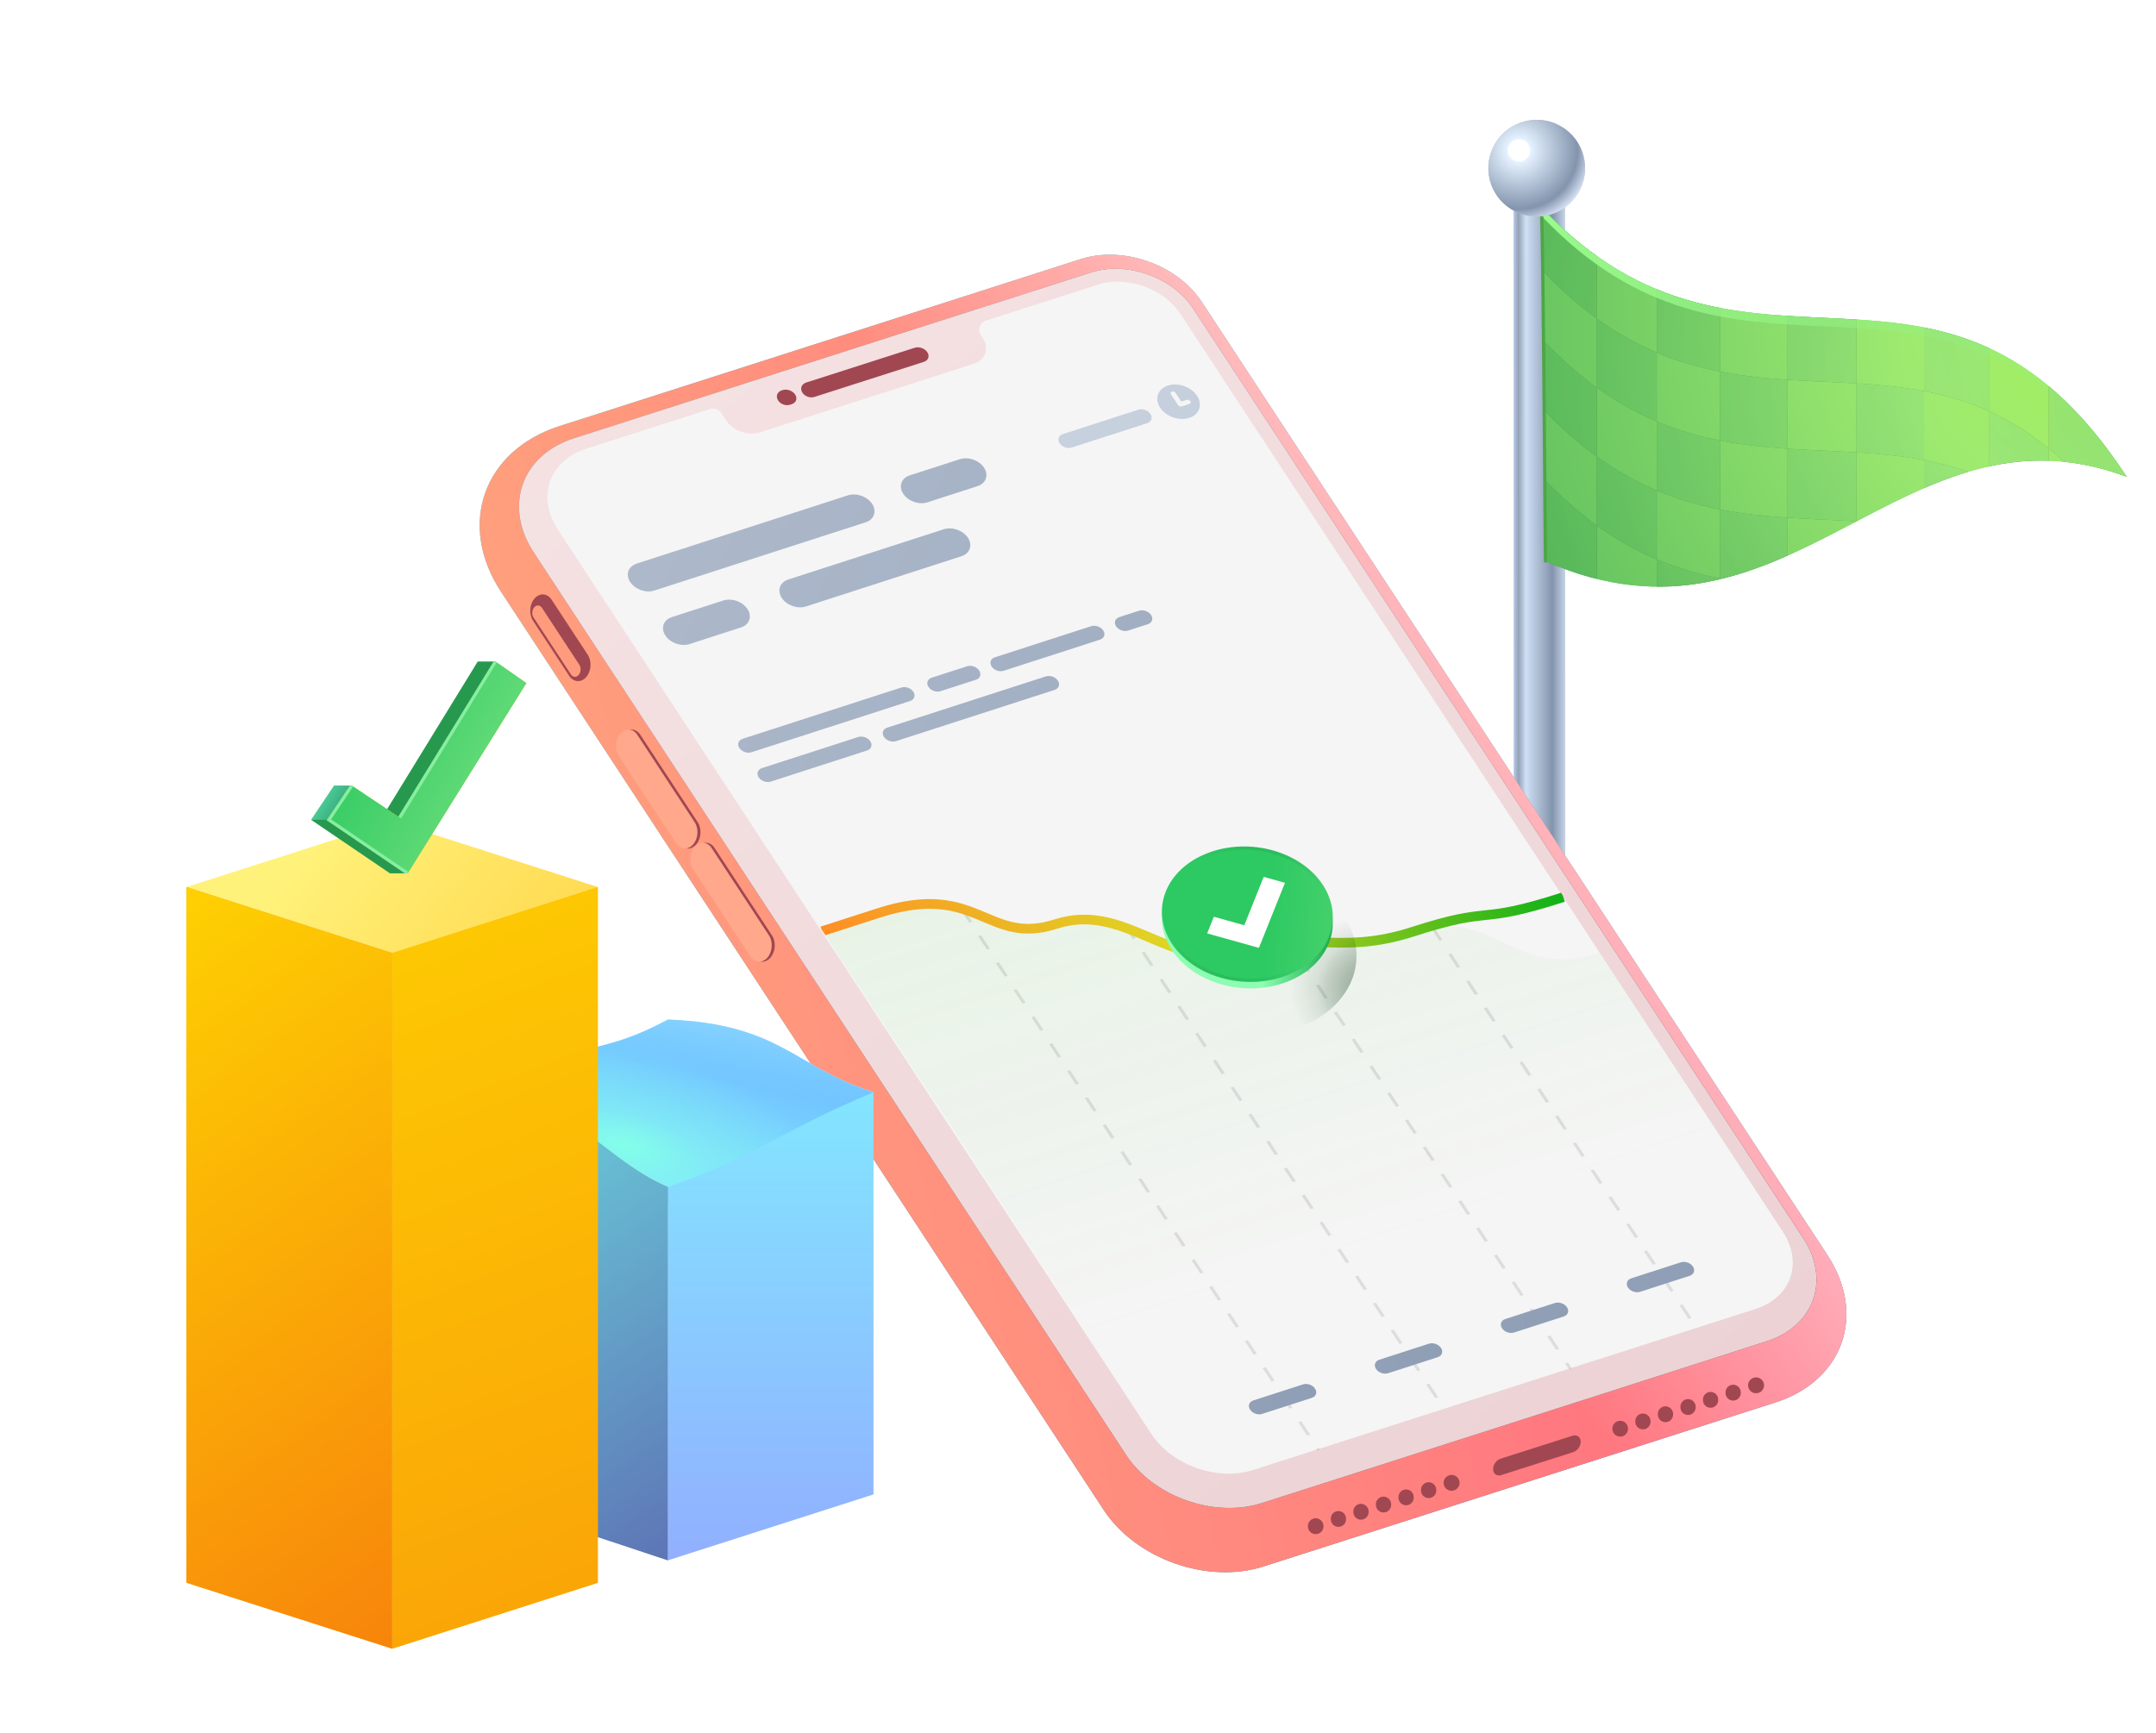 <svg width="240" height="193" viewBox="0 0 240 193" fill="none" xmlns="http://www.w3.org/2000/svg">
<g filter="url(#filter0_i)">
<path fill-rule="evenodd" clip-rule="evenodd" d="M171.378 115.985C169.791 115.985 168.504 114.699 168.503 113.112L168.48 21.14C168.48 19.553 169.766 18.265 171.354 18.265C172.941 18.264 174.228 19.55 174.229 21.137L174.252 113.109C174.252 114.696 172.966 115.984 171.378 115.985Z" fill="url(#paint0_linear)"/>
</g>
<path d="M236.746 53.094C216.365 21.909 194.558 47.327 171.6 23.117C171.817 31.203 171.916 49.156 172.035 62.474C199.278 74.557 211.781 43.698 236.746 53.094Z" fill="url(#paint1_linear)"/>
<path d="M236.746 53.094C216.365 21.909 194.558 47.327 171.6 23.117C171.817 31.203 171.916 49.156 172.035 62.474C199.278 74.557 211.781 43.698 236.746 53.094Z" fill="url(#paint2_linear)"/>
<path d="M236.746 53.094C216.365 21.909 194.558 47.327 171.6 23.117C171.817 31.203 171.916 49.156 172.035 62.474C199.278 74.557 211.781 43.698 236.746 53.094Z" fill="url(#paint3_radial)"/>
<g opacity="0.3">
<path d="M171.818 30.244L171.818 23.734L171.925 23.457C173.877 25.476 175.82 27.14 177.755 28.514L177.755 35.485C175.785 34.064 173.806 32.34 171.818 30.244Z" fill="black"/>
<path d="M171.818 30.244L171.818 23.734L171.925 23.457C173.877 25.476 175.82 27.14 177.755 28.514L177.755 35.485C175.785 34.064 173.806 32.34 171.818 30.244Z" fill="url(#paint4_radial)"/>
<path fill-rule="evenodd" clip-rule="evenodd" d="M184.43 39.253C182.216 38.32 179.991 37.098 177.755 35.485L177.755 43.163C175.787 41.744 173.811 40.023 171.826 37.931C171.851 40.426 171.875 43.039 171.897 45.684C173.858 47.742 175.811 49.439 177.755 50.841L177.755 58.519C175.831 57.132 173.9 55.456 171.96 53.428C171.985 56.561 172.01 59.623 172.035 62.474C174.016 63.353 175.919 64.004 177.755 64.461L177.755 58.519C179.991 60.133 182.216 61.355 184.43 62.288L184.43 65.322C186.879 65.341 189.213 65.033 191.464 64.495L191.464 64.405C191.533 64.419 191.602 64.432 191.671 64.445C194.197 63.825 196.619 62.92 198.983 61.87L198.983 57.642C200.386 57.736 201.783 57.801 203.175 57.867L203.176 57.867C204.339 57.922 205.499 57.976 206.656 58.047L206.656 58.054C206.66 58.052 206.665 58.05 206.669 58.047C206.665 58.047 206.66 58.047 206.656 58.047L206.656 50.368C209.18 50.522 211.686 50.752 214.175 51.225L214.175 54.355C215.789 53.655 217.425 53.032 219.096 52.533C217.463 51.958 215.823 51.538 214.175 51.225L214.175 43.546C216.596 44.007 219 44.697 221.387 45.773L221.387 51.938C223.535 51.464 225.75 51.22 228.062 51.299L228.062 49.945L228.086 49.964C228.636 50.417 229.186 50.899 229.735 51.412C231.969 51.638 234.298 52.172 236.746 53.094C233.88 48.708 230.985 45.441 228.062 42.999L228.062 49.945C225.853 48.13 223.628 46.782 221.387 45.773L221.387 38.745C219.001 37.646 216.596 36.936 214.175 36.462L214.175 43.546C211.686 43.073 209.18 42.844 206.656 42.69L206.656 35.577C205.427 35.499 204.194 35.441 202.957 35.383C201.637 35.321 200.312 35.259 198.983 35.173L198.983 42.286C196.493 42.12 193.986 41.866 191.464 41.37L191.464 34.286C189.133 33.84 186.788 33.191 184.43 32.218L184.43 39.253ZM184.43 46.931L184.43 39.253C186.788 40.247 189.133 40.912 191.464 41.37L191.464 49.049C189.133 48.59 186.788 47.925 184.43 46.931ZM184.43 54.61C182.216 53.677 179.991 52.454 177.755 50.841L177.755 43.163C179.991 44.776 182.216 45.999 184.43 46.931L184.43 54.61ZM191.464 56.727C193.986 57.223 196.493 57.476 198.983 57.642L198.983 49.964C200.386 50.057 201.783 50.123 203.175 50.189L203.176 50.189C204.339 50.243 205.499 50.298 206.656 50.368L206.656 42.69C205.499 42.62 204.339 42.565 203.176 42.51C201.783 42.445 200.386 42.379 198.983 42.286L198.983 49.964C196.493 49.798 193.986 49.544 191.464 49.049L191.464 56.727ZM191.464 56.727C189.133 56.269 186.788 55.604 184.43 54.61L184.43 62.288C186.788 63.282 189.133 63.947 191.464 64.405L191.464 56.727Z" fill="black"/>
<path fill-rule="evenodd" clip-rule="evenodd" d="M184.43 39.253C182.216 38.32 179.991 37.098 177.755 35.485L177.755 43.163C175.787 41.744 173.811 40.023 171.826 37.931C171.851 40.426 171.875 43.039 171.897 45.684C173.858 47.742 175.811 49.439 177.755 50.841L177.755 58.519C175.831 57.132 173.9 55.456 171.96 53.428C171.985 56.561 172.01 59.623 172.035 62.474C174.016 63.353 175.919 64.004 177.755 64.461L177.755 58.519C179.991 60.133 182.216 61.355 184.43 62.288L184.43 65.322C186.879 65.341 189.213 65.033 191.464 64.495L191.464 64.405C191.533 64.419 191.602 64.432 191.671 64.445C194.197 63.825 196.619 62.92 198.983 61.87L198.983 57.642C200.386 57.736 201.783 57.801 203.175 57.867L203.176 57.867C204.339 57.922 205.499 57.976 206.656 58.047L206.656 58.054C206.66 58.052 206.665 58.05 206.669 58.047C206.665 58.047 206.66 58.047 206.656 58.047L206.656 50.368C209.18 50.522 211.686 50.752 214.175 51.225L214.175 54.355C215.789 53.655 217.425 53.032 219.096 52.533C217.463 51.958 215.823 51.538 214.175 51.225L214.175 43.546C216.596 44.007 219 44.697 221.387 45.773L221.387 51.938C223.535 51.464 225.75 51.22 228.062 51.299L228.062 49.945L228.086 49.964C228.636 50.417 229.186 50.899 229.735 51.412C231.969 51.638 234.298 52.172 236.746 53.094C233.88 48.708 230.985 45.441 228.062 42.999L228.062 49.945C225.853 48.13 223.628 46.782 221.387 45.773L221.387 38.745C219.001 37.646 216.596 36.936 214.175 36.462L214.175 43.546C211.686 43.073 209.18 42.844 206.656 42.69L206.656 35.577C205.427 35.499 204.194 35.441 202.957 35.383C201.637 35.321 200.312 35.259 198.983 35.173L198.983 42.286C196.493 42.12 193.986 41.866 191.464 41.37L191.464 34.286C189.133 33.84 186.788 33.191 184.43 32.218L184.43 39.253ZM184.43 46.931L184.43 39.253C186.788 40.247 189.133 40.912 191.464 41.37L191.464 49.049C189.133 48.59 186.788 47.925 184.43 46.931ZM184.43 54.61C182.216 53.677 179.991 52.454 177.755 50.841L177.755 43.163C179.991 44.776 182.216 45.999 184.43 46.931L184.43 54.61ZM191.464 56.727C193.986 57.223 196.493 57.476 198.983 57.642L198.983 49.964C200.386 50.057 201.783 50.123 203.175 50.189L203.176 50.189C204.339 50.243 205.499 50.298 206.656 50.368L206.656 42.69C205.499 42.62 204.339 42.565 203.176 42.51C201.783 42.445 200.386 42.379 198.983 42.286L198.983 49.964C196.493 49.798 193.986 49.544 191.464 49.049L191.464 56.727ZM191.464 56.727C189.133 56.269 186.788 55.604 184.43 54.61L184.43 62.288C186.788 63.282 189.133 63.947 191.464 64.405L191.464 56.727Z" fill="url(#paint5_radial)"/>
</g>
<path fill-rule="evenodd" clip-rule="evenodd" d="M202.957 35.383C214.598 35.93 225.875 36.46 236.746 53.094C236.473 52.991 236.2 52.892 235.929 52.799C225.316 37.385 214.319 36.869 202.977 36.336C192.795 35.857 182.335 35.366 171.624 24.074C171.616 23.742 171.608 23.422 171.6 23.117C182.312 34.413 192.774 34.905 202.957 35.383ZM171.662 25.86C171.794 32.569 171.878 43.111 171.957 53.016C171.983 56.292 172.009 59.499 172.035 62.474C172.039 62.476 172.043 62.477 172.046 62.479C172.023 59.775 172 56.899 171.976 53.968C171.893 43.581 171.805 32.494 171.662 25.86Z" fill="url(#paint6_linear)"/>
<path d="M171.601 23.123C171.818 31.209 171.917 49.162 172.036 62.48" stroke="#4EA545" stroke-width="0.359" stroke-linecap="round"/>
<ellipse cx="171.063" cy="18.722" rx="5.386" ry="5.379" transform="rotate(-8.248 171.063 18.722)" fill="#C4C4C4"/>
<ellipse cx="171.063" cy="18.722" rx="5.386" ry="5.379" transform="rotate(-8.248 171.063 18.722)" fill="url(#paint7_radial)"/>
<path d="M55.774 65.89C50.876 58.425 53.797 50.164 62.3 47.438L120.295 28.848C125.019 27.333 131.055 29.468 133.776 33.615L203.425 139.756C207.78 146.392 205.182 153.735 197.624 156.158L140.656 174.419C134.42 176.418 126.453 173.601 122.861 168.126L55.774 65.89Z" fill="url(#paint8_linear)"/>
<path d="M55.774 65.89C50.876 58.425 53.797 50.164 62.3 47.438L120.295 28.848C125.019 27.333 131.055 29.468 133.776 33.615L203.425 139.756C207.78 146.392 205.182 153.735 197.624 156.158L140.656 174.419C134.42 176.418 126.453 173.601 122.861 168.126L55.774 65.89Z" fill="url(#paint9_linear)"/>
<path d="M55.774 65.89C50.876 58.425 53.797 50.164 62.3 47.438L120.295 28.848C125.019 27.333 131.055 29.468 133.776 33.615L203.425 139.756C207.78 146.392 205.182 153.735 197.624 156.158L140.656 174.419C134.42 176.418 126.453 173.601 122.861 168.126L55.774 65.89Z" fill="url(#paint10_linear)"/>
<path d="M59.408 61.502C56.034 56.359 58.046 50.668 63.904 48.79L121.476 30.335C125.444 29.063 130.514 30.856 132.8 34.34L200.729 137.859C203.777 142.504 201.959 147.645 196.669 149.341L140.465 167.357C135.174 169.053 128.414 166.662 125.366 162.017L59.408 61.502Z" fill="url(#paint11_linear)"/>
<path d="M59.408 61.502C56.034 56.359 58.046 50.668 63.904 48.79L121.476 30.335C125.444 29.063 130.514 30.856 132.8 34.34L200.729 137.859C203.777 142.504 201.959 147.645 196.669 149.341L140.465 167.357C135.174 169.053 128.414 166.662 125.366 162.017L59.408 61.502Z" fill="url(#paint12_linear)"/>
<path d="M89.332 43.736C89.03 43.275 89.21 42.764 89.736 42.596L101.821 38.721C102.314 38.564 102.943 38.786 103.227 39.219C103.511 39.651 103.342 40.13 102.849 40.288L90.645 44.2C90.185 44.348 89.597 44.14 89.332 43.736Z" fill="#A04752"/>
<path d="M86.626 44.601C86.324 44.14 86.504 43.629 87.03 43.461L87.108 43.435C87.601 43.278 88.23 43.5 88.514 43.933C88.798 44.365 88.629 44.844 88.136 45.002L87.939 45.065C87.479 45.213 86.891 45.005 86.626 44.601Z" fill="#A04752"/>
<path fill-rule="evenodd" clip-rule="evenodd" d="M65.283 49.947C61.126 51.279 59.698 55.318 62.093 58.968L128.172 159.669C130.458 163.153 135.528 164.946 139.496 163.674L195.41 145.75C199.378 144.478 200.742 140.623 198.455 137.139L131.39 34.937C129.54 32.116 125.436 30.665 122.223 31.695L109.742 35.695C109.064 35.913 108.779 36.717 109.17 37.313L109.387 37.644C110.149 38.805 109.695 40.09 108.372 40.514L84.594 48.136C83.272 48.56 81.582 47.962 80.82 46.801L80.275 45.971C80.009 45.566 79.506 45.388 79.045 45.536L65.283 49.947Z" fill="#F5F5F5"/>
<path d="M61.399 66.767C60.925 66.045 60.079 65.985 59.508 66.633C58.938 67.282 58.859 68.393 59.333 69.115L63.363 75.255C63.837 75.978 64.683 76.037 65.254 75.389C65.824 74.74 65.902 73.629 65.428 72.907L61.399 66.767Z" fill="#A04752"/>
<path d="M60.33 67.68C60.114 67.351 59.729 67.324 59.469 67.619C59.209 67.914 59.174 68.42 59.389 68.749L63.553 75.093C63.768 75.421 64.154 75.448 64.413 75.153C64.673 74.858 64.709 74.352 64.493 74.023L60.33 67.68Z" fill="#FF9B7D"/>
<path d="M71.28 81.816C70.806 81.094 69.959 81.034 69.389 81.683C68.819 82.332 68.74 83.442 69.214 84.165L75.601 93.898C76.075 94.62 76.921 94.679 77.492 94.031C78.062 93.382 78.141 92.271 77.667 91.549L71.28 81.816Z" fill="#A04752"/>
<path d="M70.944 81.816C70.47 81.094 69.624 81.034 69.053 81.683C68.483 82.332 68.404 83.442 68.878 84.165L75.265 93.898C75.739 94.62 76.585 94.679 77.156 94.031C77.726 93.382 77.805 92.271 77.331 91.549L70.944 81.816Z" fill="#FFA88B"/>
<path d="M79.547 94.416C79.074 93.694 78.227 93.634 77.657 94.282C77.086 94.931 77.008 96.042 77.482 96.764L83.869 106.497C84.342 107.219 85.189 107.279 85.76 106.63C86.33 105.982 86.408 104.871 85.934 104.149L79.547 94.416Z" fill="#A04752"/>
<path d="M79.212 94.416C78.738 93.694 77.891 93.634 77.321 94.282C76.75 94.931 76.672 96.042 77.146 96.764L83.533 106.497C84.007 107.219 84.853 107.279 85.424 106.63C85.994 105.982 86.072 104.871 85.598 104.149L79.212 94.416Z" fill="#FFA88B"/>
<path d="M175.96 160.496C175.98 161 175.606 161.534 175.125 161.687L167.117 164.243C166.636 164.397 166.23 164.112 166.21 163.607C166.19 163.103 166.563 162.569 167.045 162.416L175.052 159.86C175.534 159.706 175.94 159.991 175.96 160.496Z" fill="#A04752"/>
<path fill-rule="evenodd" clip-rule="evenodd" d="M152.349 168.292C152.349 167.717 151.789 167.308 151.241 167.483C150.889 167.595 150.65 167.922 150.65 168.292V168.359C150.65 168.934 151.21 169.343 151.758 169.168C152.11 169.056 152.349 168.729 152.349 168.359V168.292ZM148.139 169.094C148.139 168.724 148.378 168.396 148.73 168.284C149.278 168.109 149.838 168.518 149.838 169.094V169.16C149.838 169.53 149.599 169.857 149.247 169.97C148.699 170.145 148.139 169.736 148.139 169.16V169.094ZM147.327 169.921C147.327 169.333 146.755 168.915 146.194 169.093C145.822 169.212 145.575 169.565 145.591 169.955L145.592 169.983C145.614 170.556 146.177 170.95 146.723 170.775C147.083 170.661 147.327 170.326 147.327 169.949V169.921ZM153.161 167.558C153.161 168.133 153.721 168.542 154.269 168.367C154.621 168.255 154.86 167.927 154.86 167.558V167.491C154.86 166.915 154.301 166.506 153.752 166.681C153.4 166.794 153.161 167.121 153.161 167.491V167.558ZM157.371 166.756C157.371 167.126 157.132 167.453 156.78 167.566C156.232 167.74 155.672 167.331 155.672 166.756V166.689C155.672 166.319 155.911 165.992 156.263 165.88C156.812 165.705 157.371 166.114 157.371 166.689V166.756ZM158.183 165.955C158.183 166.53 158.743 166.939 159.291 166.764C159.644 166.652 159.883 166.324 159.883 165.955V165.888C159.883 165.312 159.323 164.903 158.775 165.078C158.422 165.191 158.183 165.518 158.183 165.888V165.955ZM162.474 165.069C162.49 165.465 162.233 165.825 161.855 165.946C161.286 166.127 160.694 165.707 160.694 165.11C160.694 164.726 160.942 164.386 161.308 164.27L161.325 164.264C161.88 164.087 162.451 164.487 162.474 165.069Z" fill="#A04752"/>
<path fill-rule="evenodd" clip-rule="evenodd" d="M186.245 157.435C186.245 156.86 185.685 156.451 185.137 156.626C184.784 156.738 184.545 157.066 184.545 157.435V157.502C184.545 158.077 185.105 158.487 185.653 158.312C186.006 158.199 186.245 157.872 186.245 157.502V157.435ZM182.034 158.237C182.034 157.867 182.273 157.54 182.625 157.427C183.174 157.252 183.733 157.661 183.733 158.237V158.304C183.733 158.673 183.494 159.001 183.142 159.113C182.594 159.288 182.034 158.879 182.034 158.304V158.237ZM181.222 159.064C181.222 158.476 180.65 158.058 180.09 158.236C179.718 158.355 179.471 158.708 179.486 159.098L179.487 159.126C179.51 159.699 180.072 160.093 180.618 159.919C180.978 159.804 181.222 159.469 181.222 159.092V159.064ZM187.057 156.701C187.057 157.276 187.616 157.685 188.165 157.51C188.517 157.398 188.756 157.07 188.756 156.701V156.634C188.756 156.058 188.196 155.649 187.648 155.824C187.296 155.937 187.057 156.264 187.057 156.634V156.701ZM191.267 155.899C191.267 156.269 191.028 156.596 190.676 156.709C190.128 156.884 189.568 156.475 189.568 155.899V155.832C189.568 155.463 189.807 155.135 190.159 155.023C190.707 154.848 191.267 155.257 191.267 155.832V155.899ZM192.079 155.098C192.079 155.673 192.639 156.082 193.187 155.907C193.539 155.795 193.778 155.468 193.778 155.098V155.031C193.778 154.455 193.218 154.046 192.67 154.221C192.318 154.334 192.079 154.661 192.079 155.031V155.098ZM196.37 154.212C196.385 154.608 196.128 154.968 195.751 155.089C195.182 155.27 194.59 154.85 194.59 154.253C194.59 153.869 194.838 153.53 195.203 153.413L195.221 153.407C195.776 153.23 196.347 153.63 196.37 154.212Z" fill="#A04752"/>
<g clip-path="url(#clip0)">
<path opacity="0.3" d="M117.564 102.878C109.848 105.371 108.898 98.07 97.778 101.664L91.502 103.692L132.88 166.599L203 143.94L178.083 106.06C168.212 109.25 166.521 100.751 157.217 103.758C149.019 106.407 144.08 102.162 136.818 104.508C129.556 106.855 125.28 100.385 117.564 102.878Z" fill="url(#paint13_linear)"/>
<line opacity="0.1" y1="-0.18" x2="72.301" y2="-0.18" transform="matrix(0.55 0.835 -0.952 0.307 106.891 101.234)" stroke="black" stroke-width="0.359" stroke-dasharray="1.8 1.8"/>
<line opacity="0.1" y1="-0.18" x2="64.686" y2="-0.18" transform="matrix(0.55 0.835 -0.952 0.307 125.099 103.065)" stroke="black" stroke-width="0.359" stroke-dasharray="1.8 1.8"/>
<line opacity="0.1" y1="-0.18" x2="58.489" y2="-0.18" transform="matrix(0.55 0.835 -0.952 0.307 142.528 103.711)" stroke="black" stroke-width="0.359" stroke-dasharray="1.8 1.8"/>
<line opacity="0.1" y1="-0.18" x2="53.605" y2="-0.18" transform="matrix(0.55 0.835 -0.952 0.307 159.236 103.26)" stroke="black" stroke-width="0.359" stroke-dasharray="1.8 1.8"/>
<path d="M174.025 99.89C164.153 103.08 166.521 100.751 157.217 103.758C149.019 106.407 144.968 103.513 137.706 105.859C130.444 108.206 125.28 100.385 117.564 102.878C109.848 105.371 108.898 98.07 97.778 101.664L91.502 103.692" stroke="url(#paint14_linear)" stroke-width="1.078"/>
<path d="M139.155 156.956C138.883 156.542 139.044 156.082 139.516 155.93L145.041 154.145C145.513 153.992 146.116 154.204 146.388 154.619C146.661 155.033 146.499 155.492 146.028 155.644L140.503 157.43C140.031 157.582 139.428 157.37 139.155 156.956Z" fill="url(#paint15_linear)"/>
<path d="M153.177 152.425C152.904 152.01 153.066 151.551 153.538 151.399L159.063 149.613C159.534 149.461 160.137 149.673 160.41 150.087C160.682 150.501 160.521 150.961 160.049 151.113L154.524 152.898C154.052 153.051 153.449 152.839 153.177 152.425Z" fill="url(#paint16_linear)"/>
<path d="M167.2 147.893C166.928 147.479 167.089 147.02 167.561 146.868L173.086 145.082C173.558 144.93 174.161 145.142 174.433 145.556C174.706 145.97 174.544 146.429 174.072 146.582L168.547 148.367C168.076 148.52 167.473 148.307 167.2 147.893Z" fill="url(#paint17_linear)"/>
<path d="M181.223 143.362C180.95 142.948 181.112 142.489 181.584 142.336L187.108 140.551C187.58 140.399 188.183 140.611 188.456 141.025C188.728 141.439 188.567 141.898 188.095 142.051L182.57 143.836C182.098 143.988 181.495 143.776 181.223 143.362Z" fill="url(#paint18_linear)"/>
<path fill-rule="evenodd" clip-rule="evenodd" d="M70.871 62.754C69.928 63.059 69.605 63.977 70.15 64.805C70.694 65.634 71.901 66.058 72.844 65.753L96.362 58.154C97.305 57.849 97.628 56.93 97.083 56.102C96.539 55.274 95.332 54.849 94.389 55.154L70.871 62.754ZM101.27 52.931C100.327 53.236 100.004 54.154 100.548 54.982C101.093 55.811 102.3 56.235 103.243 55.93L108.818 54.128C109.762 53.824 110.085 52.905 109.54 52.077C108.995 51.248 107.789 50.824 106.846 51.129L101.27 52.931ZM74.069 70.764C73.524 69.936 73.847 69.017 74.79 68.712L80.51 66.864C81.454 66.559 82.66 66.983 83.205 67.812C83.75 68.64 83.427 69.558 82.483 69.863L76.763 71.712C75.82 72.016 74.614 71.592 74.069 70.764ZM87.748 64.525C86.804 64.83 86.481 65.749 87.026 66.577C87.571 67.405 88.777 67.829 89.72 67.525L107.025 61.933C107.969 61.628 108.292 60.709 107.747 59.881C107.202 59.053 105.996 58.629 105.053 58.933L87.748 64.525ZM82.666 82.26C82.194 82.412 82.033 82.871 82.305 83.285C82.578 83.7 83.181 83.912 83.652 83.759L101.311 78.053C101.783 77.901 101.944 77.442 101.672 77.027C101.399 76.613 100.796 76.401 100.325 76.554L82.666 82.26ZM103.716 75.458C103.245 75.61 103.083 76.069 103.356 76.483C103.628 76.897 104.231 77.11 104.703 76.957L108.64 75.685C109.111 75.533 109.273 75.073 109 74.659C108.728 74.245 108.125 74.033 107.653 74.185L103.716 75.458ZM110.386 74.212C110.114 73.797 110.275 73.338 110.747 73.186L121.464 69.723C121.935 69.57 122.538 69.782 122.811 70.197C123.083 70.611 122.922 71.07 122.45 71.222L111.734 74.685C111.262 74.838 110.659 74.626 110.386 74.212ZM124.599 68.71C124.128 68.862 123.966 69.321 124.239 69.735C124.511 70.149 125.114 70.362 125.586 70.209L127.775 69.502C128.247 69.349 128.408 68.89 128.136 68.476C127.863 68.062 127.26 67.85 126.789 68.002L124.599 68.71ZM84.454 86.552C84.181 86.138 84.343 85.679 84.815 85.526L95.531 82.064C96.003 81.911 96.606 82.123 96.878 82.537C97.151 82.951 96.989 83.411 96.517 83.563L85.801 87.026C85.329 87.178 84.726 86.966 84.454 86.552ZM98.758 81.021C98.286 81.173 98.125 81.632 98.397 82.047C98.669 82.461 99.273 82.673 99.744 82.52L117.403 76.814C117.875 76.662 118.036 76.203 117.764 75.788C117.491 75.374 116.888 75.162 116.417 75.315L98.758 81.021Z" fill="url(#paint19_linear)"/>
<path fill-rule="evenodd" clip-rule="evenodd" d="M133.249 44.065C133.903 45.059 133.515 46.162 132.382 46.528C131.249 46.894 129.8 46.385 129.146 45.39C128.492 44.395 128.88 43.292 130.013 42.926C131.145 42.56 132.594 43.07 133.249 44.065ZM130.457 43.602C130.598 43.556 130.78 43.62 130.861 43.744L131.503 44.719L132.101 44.526C132.243 44.48 132.424 44.544 132.506 44.669C132.588 44.793 132.539 44.931 132.397 44.976L131.543 45.253C131.401 45.298 131.22 45.235 131.138 45.11L130.349 43.91C130.267 43.785 130.315 43.648 130.457 43.602ZM118.318 48.331C117.846 48.483 117.685 48.943 117.957 49.357C118.23 49.771 118.833 49.983 119.304 49.831L127.704 47.117C128.175 46.964 128.337 46.505 128.064 46.091C127.792 45.677 127.189 45.465 126.717 45.617L118.318 48.331Z" fill="url(#paint20_linear)"/>
</g>
<g filter="url(#filter1_f)">
<ellipse rx="10.827" ry="9.731" transform="matrix(0.934 -0.358 0.543 0.84 139.591 106.085)" fill="url(#paint21_radial)"/>
</g>
<ellipse rx="9.023" ry="8.11" transform="matrix(0.934 -0.358 0.543 0.84 138.85 102.509)" fill="url(#paint22_linear)"/>
<ellipse rx="9.023" ry="8.11" transform="matrix(0.934 -0.358 0.543 0.84 138.85 101.791)" fill="url(#paint23_linear)"/>
<path d="M147.106 98.622C149.474 102.286 147.731 106.695 143.154 108.452C138.577 110.208 132.961 108.623 130.593 104.959C128.225 101.296 129.968 96.887 134.545 95.13C139.123 93.374 144.739 94.959 147.106 98.622Z" stroke="url(#paint24_radial)" stroke-opacity="0.5" stroke-width="0.359" style="mix-blend-mode:soft-light"/>
<path fill-rule="evenodd" clip-rule="evenodd" d="M143.04 98.296L140.139 105.539L134.378 103.931L135.121 102.076L138.513 103.022L140.67 97.635L143.04 98.296Z" fill="white"/>
<path d="M51.454 121.604C62.681 115.869 65.962 118.093 74.345 113.523C86.975 114.025 88.426 118.852 97.236 121.604C95.367 127.038 74.345 134.103 74.345 134.103C64.848 129.015 63.878 124.288 51.454 121.604Z" fill="#F5F5F5"/>
<path d="M51.454 121.604C62.681 115.869 65.962 118.093 74.345 113.523C86.975 114.025 88.426 118.852 97.236 121.604C95.367 127.038 74.345 134.103 74.345 134.103C64.848 129.015 63.878 124.288 51.454 121.604Z" fill="url(#paint25_linear)"/>
<path d="M51.454 121.604C62.681 115.869 65.962 118.093 74.345 113.523C86.975 114.025 88.426 118.852 97.236 121.604C95.367 127.038 74.345 134.103 74.345 134.103C64.848 129.015 63.878 124.288 51.454 121.604Z" fill="url(#paint26_radial)" style="mix-blend-mode:soft-light"/>
<path d="M51.454 121.604C62.681 115.869 65.962 118.093 74.345 113.523C86.975 114.025 88.426 118.852 97.236 121.604C95.367 127.038 74.345 134.103 74.345 134.103C64.848 129.015 63.878 124.288 51.454 121.604Z" fill="url(#paint27_linear)"/>
<g filter="url(#filter2_i)">
<path d="M74.345 132.173C83.599 128.999 88.022 125.384 97.236 121.624L97.236 166.396L74.345 173.735C74.345 173.735 74.345 144.094 74.345 132.173Z" fill="url(#paint28_linear)"/>
</g>
<g filter="url(#filter3_i)">
<path d="M74.344 132.169C66.567 128.906 60.952 119.582 51.452 121.358C51.452 127.759 51.452 166.13 51.452 166.13L74.344 173.734C74.344 173.734 74.344 144.023 74.344 132.169Z" fill="#ADADAD"/>
<path d="M74.344 132.169C66.567 128.906 60.952 119.582 51.452 121.358C51.452 127.759 51.452 166.13 51.452 166.13L74.344 173.734C74.344 173.734 74.344 144.023 74.344 132.169Z" fill="url(#paint29_linear)"/>
</g>
<rect width="24.039" height="24.039" transform="matrix(0.952 -0.305 0.952 0.305 20.765 98.761)" fill="url(#paint30_linear)"/>
<path d="M43.655 106.103L66.546 98.766L66.546 176.233L43.655 183.571L43.655 106.103Z" fill="#FCC403"/>
<path d="M43.655 106.103L66.546 98.766L66.546 176.233L43.655 183.571L43.655 106.103Z" fill="url(#paint31_linear)"/>
<path d="M43.655 106.102L20.763 98.763L20.763 176.231L43.655 183.57L43.655 106.102Z" fill="#F2AF32"/>
<path d="M43.655 106.102L20.763 98.763L20.763 176.231L43.655 183.57L43.655 106.102Z" fill="url(#paint32_linear)"/>
<path fill-rule="evenodd" clip-rule="evenodd" d="M55.727 75.36L44.961 94.926L45.383 97.243L43.411 97.243L34.641 91.286L37.189 87.476L39.162 87.476L42.516 91.032L53.178 73.659L55.151 73.659L55.727 75.36Z" fill="#27994E"/>
<path fill-rule="evenodd" clip-rule="evenodd" d="M36.612 91.286L34.641 91.286L37.189 87.476L39.162 87.476L36.612 91.286Z" fill="url(#paint33_linear)"/>
<path fill-rule="evenodd" clip-rule="evenodd" d="M58.592 76.06L45.381 97.243L36.612 91.286L39.161 87.476L44.489 91.032L55.151 73.659L58.592 76.06Z" fill="#B4CA1D"/>
<path fill-rule="evenodd" clip-rule="evenodd" d="M58.592 76.06L45.381 97.243L36.612 91.286L39.161 87.476L44.489 91.032L55.151 73.659L58.592 76.06Z" fill="url(#paint34_linear)"/>
<path fill-rule="evenodd" clip-rule="evenodd" d="M44.335 90.938L54.94 73.659H55.151L55.304 73.753L44.642 91.126L44.335 90.938ZM39.16 87.476L39.31 87.576L36.86 91.237L45.482 97.094L45.381 97.242H45.061L36.363 91.334L38.944 87.476H39.16Z" fill="#88EE9E"/>
<defs>
<filter id="filter0_i" x="168.48" y="18.265" width="5.772" height="97.72" filterUnits="userSpaceOnUse" color-interpolation-filters="sRGB">
<feFlood flood-opacity="0" result="BackgroundImageFix"/>
<feBlend mode="normal" in="SourceGraphic" in2="BackgroundImageFix" result="shape"/>
<feColorMatrix in="SourceAlpha" type="matrix" values="0 0 0 0 0 0 0 0 0 0 0 0 0 0 0 0 0 0 127 0" result="hardAlpha"/>
<feOffset dy="-0.359"/>
<feComposite in2="hardAlpha" operator="arithmetic" k2="-1" k3="1"/>
<feColorMatrix type="matrix" values="0 0 0 0 1 0 0 0 0 1 0 0 0 0 1 0 0 0 0.45 0"/>
<feBlend mode="normal" in2="shape" result="effect1_innerShadow"/>
</filter>
<filter id="filter1_f" x="125.309" y="94.162" width="28.563" height="23.847" filterUnits="userSpaceOnUse" color-interpolation-filters="sRGB">
<feFlood flood-opacity="0" result="BackgroundImageFix"/>
<feBlend mode="normal" in="SourceGraphic" in2="BackgroundImageFix" result="shape"/>
<feGaussianBlur stdDeviation="1.437" result="effect1_foregroundBlur"/>
</filter>
<filter id="filter2_i" x="74.345" y="121.624" width="22.891" height="52.111" filterUnits="userSpaceOnUse" color-interpolation-filters="sRGB">
<feFlood flood-opacity="0" result="BackgroundImageFix"/>
<feBlend mode="normal" in="SourceGraphic" in2="BackgroundImageFix" result="shape"/>
<feColorMatrix in="SourceAlpha" type="matrix" values="0 0 0 0 0 0 0 0 0 0 0 0 0 0 0 0 0 0 127 0" result="hardAlpha"/>
<feOffset/>
<feGaussianBlur stdDeviation="3.413"/>
<feComposite in2="hardAlpha" operator="arithmetic" k2="-1" k3="1"/>
<feColorMatrix type="matrix" values="0 0 0 0 0.729 0 0 0 0 0.951 0 0 0 0 1 0 0 0 0.35 0"/>
<feBlend mode="normal" in2="shape" result="effect1_innerShadow"/>
</filter>
<filter id="filter3_i" x="51.452" y="121.135" width="22.892" height="52.599" filterUnits="userSpaceOnUse" color-interpolation-filters="sRGB">
<feFlood flood-opacity="0" result="BackgroundImageFix"/>
<feBlend mode="normal" in="SourceGraphic" in2="BackgroundImageFix" result="shape"/>
<feColorMatrix in="SourceAlpha" type="matrix" values="0 0 0 0 0 0 0 0 0 0 0 0 0 0 0 0 0 0 127 0" result="hardAlpha"/>
<feOffset/>
<feGaussianBlur stdDeviation="3.413"/>
<feComposite in2="hardAlpha" operator="arithmetic" k2="-1" k3="1"/>
<feColorMatrix type="matrix" values="0 0 0 0 0.729 0 0 0 0 0.951 0 0 0 0 1 0 0 0 0.35 0"/>
<feBlend mode="normal" in2="shape" result="effect1_innerShadow"/>
</filter>
<linearGradient id="paint0_linear" x1="168.492" y1="67.126" x2="174.24" y2="67.125" gradientUnits="userSpaceOnUse">
<stop stop-color="#B9CCE8"/>
<stop offset="0.093" stop-color="#95A2B6"/>
<stop offset="0.242" stop-color="#CFE0F5"/>
<stop offset="0.75" stop-color="#8394AD"/>
<stop offset="1" stop-color="#C7D4E7"/>
</linearGradient>
<linearGradient id="paint1_linear" x1="232.167" y1="57.186" x2="169.838" y2="18.402" gradientUnits="userSpaceOnUse">
<stop stop-color="#73E07E"/>
<stop offset="1" stop-color="#2DC962"/>
</linearGradient>
<linearGradient id="paint2_linear" x1="165.501" y1="43.834" x2="178.063" y2="43.602" gradientUnits="userSpaceOnUse">
<stop stop-color="#A0FF91"/>
<stop offset="1" stop-color="#8BEB7B" stop-opacity="0"/>
</linearGradient>
<radialGradient id="paint3_radial" cx="0" cy="0" r="1" gradientUnits="userSpaceOnUse" gradientTransform="translate(234.301 36.222) rotate(-175.513) scale(114)">
<stop stop-color="#A6F05C"/>
<stop offset="0.197" stop-color="#9EEA70"/>
<stop offset="1" stop-color="#27994E"/>
</radialGradient>
<radialGradient id="paint4_radial" cx="0" cy="0" r="1" gradientUnits="userSpaceOnUse" gradientTransform="translate(236.746 44.39) rotate(-180) scale(91.129 87.798)">
<stop stop-color="#6DC485"/>
<stop offset="0.197" stop-color="#8FDB89"/>
<stop offset="1" stop-color="#108130"/>
</radialGradient>
<radialGradient id="paint5_radial" cx="0" cy="0" r="1" gradientUnits="userSpaceOnUse" gradientTransform="translate(236.746 44.39) rotate(-180) scale(91.129 87.798)">
<stop stop-color="#6DC485"/>
<stop offset="0.197" stop-color="#8FDB89"/>
<stop offset="1" stop-color="#108130"/>
</radialGradient>
<linearGradient id="paint6_linear" x1="165.501" y1="43.834" x2="238.381" y2="54.965" gradientUnits="userSpaceOnUse">
<stop stop-color="#A0FF91"/>
<stop offset="1" stop-color="#8BEB7B" stop-opacity="0"/>
</linearGradient>
<radialGradient id="paint7_radial" cx="0" cy="0" r="1" gradientUnits="userSpaceOnUse" gradientTransform="translate(169.397 16.484) rotate(28.57) scale(8.697)">
<stop offset="0.133" stop-color="white"/>
<stop offset="0.154" stop-color="#E4F1FF"/>
<stop offset="0.75" stop-color="#8394AD"/>
<stop offset="0.936" stop-color="#D6E2F4"/>
<stop offset="1" stop-color="#C4D0E2"/>
</radialGradient>
<linearGradient id="paint8_linear" x1="46.904" y1="51.103" x2="169.514" y2="187.764" gradientUnits="userSpaceOnUse">
<stop stop-color="#53BEE0"/>
<stop offset="1" stop-color="#278CAC"/>
</linearGradient>
<linearGradient id="paint9_linear" x1="-10.687" y1="4.024" x2="188.053" y2="-43.025" gradientUnits="userSpaceOnUse">
<stop stop-color="#FFB37B"/>
<stop offset="1" stop-color="#FF6182"/>
</linearGradient>
<linearGradient id="paint10_linear" x1="225.192" y1="17.929" x2="127.145" y2="84.683" gradientUnits="userSpaceOnUse">
<stop offset="0.388" stop-color="white"/>
<stop offset="1" stop-color="white" stop-opacity="0"/>
</linearGradient>
<linearGradient id="paint11_linear" x1="55.989" y1="45.016" x2="165.395" y2="177.843" gradientUnits="userSpaceOnUse">
<stop stop-color="#6C6874"/>
<stop offset="1" stop-color="#5A3035"/>
</linearGradient>
<linearGradient id="paint12_linear" x1="55.989" y1="45.016" x2="165.395" y2="177.843" gradientUnits="userSpaceOnUse">
<stop stop-color="#F5E2E3"/>
<stop offset="1" stop-color="#ECD2D5"/>
</linearGradient>
<linearGradient id="paint13_linear" x1="126.562" y1="92.363" x2="142.739" y2="142.426" gradientUnits="userSpaceOnUse">
<stop stop-color="#44D92C" stop-opacity="0.25"/>
<stop offset="1" stop-color="#34CE1B" stop-opacity="0"/>
</linearGradient>
<linearGradient id="paint14_linear" x1="95.484" y1="109.745" x2="154.831" y2="70.709" gradientUnits="userSpaceOnUse">
<stop stop-color="#FF8E25"/>
<stop offset="0.46" stop-color="#DED723"/>
<stop offset="1" stop-color="#10B117"/>
</linearGradient>
<linearGradient id="paint15_linear" x1="36.305" y1="60.577" x2="193.746" y2="73.073" gradientUnits="userSpaceOnUse">
<stop stop-color="#B1BCCD"/>
<stop offset="1" stop-color="#8394AD"/>
</linearGradient>
<linearGradient id="paint16_linear" x1="50.327" y1="56.045" x2="207.767" y2="68.542" gradientUnits="userSpaceOnUse">
<stop stop-color="#B1BCCD"/>
<stop offset="1" stop-color="#8394AD"/>
</linearGradient>
<linearGradient id="paint17_linear" x1="64.35" y1="51.514" x2="221.79" y2="64.011" gradientUnits="userSpaceOnUse">
<stop stop-color="#B1BCCD"/>
<stop offset="1" stop-color="#8394AD"/>
</linearGradient>
<linearGradient id="paint18_linear" x1="78.372" y1="46.983" x2="235.813" y2="59.48" gradientUnits="userSpaceOnUse">
<stop stop-color="#B1BCCD"/>
<stop offset="1" stop-color="#8394AD"/>
</linearGradient>
<linearGradient id="paint19_linear" x1="54.54" y1="56.091" x2="250.777" y2="149.734" gradientUnits="userSpaceOnUse">
<stop stop-color="#B1BCCD"/>
<stop offset="1" stop-color="#8394AD"/>
</linearGradient>
<linearGradient id="paint20_linear" x1="115.47" y1="45.576" x2="163.522" y2="38.542" gradientUnits="userSpaceOnUse">
<stop stop-color="#C8D1DE"/>
<stop offset="1" stop-color="#C1CBD9"/>
</linearGradient>
<radialGradient id="paint21_radial" cx="0" cy="0" r="1" gradientUnits="userSpaceOnUse" gradientTransform="translate(10.827 9.731) rotate(90) scale(9.731 10.827)">
<stop offset="0.365" stop-color="#0F371A" stop-opacity="0.37"/>
<stop offset="0.661" stop-color="#0F371A" stop-opacity="0.17"/>
<stop offset="0.74" stop-color="#0F371A" stop-opacity="0.1"/>
<stop offset="1" stop-color="#0F371A" stop-opacity="0"/>
</radialGradient>
<linearGradient id="paint22_linear" x1="16.634" y1="15.658" x2="-0.285" y2="4.152" gradientUnits="userSpaceOnUse">
<stop stop-color="#92FF9D"/>
<stop offset="0.51" stop-color="#5FDB7B"/>
<stop offset="0.685" stop-color="#22AF52"/>
<stop offset="1" stop-color="#8CFDB2"/>
</linearGradient>
<linearGradient id="paint23_linear" x1="16.634" y1="15.658" x2="-0.285" y2="4.152" gradientUnits="userSpaceOnUse">
<stop stop-color="#73E07E"/>
<stop offset="1" stop-color="#2DC962"/>
</linearGradient>
<radialGradient id="paint24_radial" cx="0" cy="0" r="1" gradientUnits="userSpaceOnUse" gradientTransform="translate(138.85 101.791) rotate(57.129) scale(8.11 8.83)">
<stop/>
<stop offset="1" stop-opacity="0"/>
</radialGradient>
<linearGradient id="paint25_linear" x1="64.511" y1="131.653" x2="71.136" y2="109.813" gradientUnits="userSpaceOnUse">
<stop stop-color="#87E9FF"/>
<stop offset="1" stop-color="#6AB8FF"/>
</linearGradient>
<radialGradient id="paint26_radial" cx="0" cy="0" r="1" gradientUnits="userSpaceOnUse" gradientTransform="translate(69.704 127.575) rotate(14.838) scale(25.503 10.749)">
<stop stop-color="#83FFE9"/>
<stop offset="0.34" stop-color="#83FFE9" stop-opacity="0.413"/>
<stop offset="1" stop-color="#83FFE9" stop-opacity="0"/>
</radialGradient>
<linearGradient id="paint27_linear" x1="88.314" y1="110.317" x2="85.883" y2="121.386" gradientUnits="userSpaceOnUse">
<stop stop-color="#ADEBFF"/>
<stop offset="1" stop-color="#8AE3FF" stop-opacity="0"/>
</linearGradient>
<linearGradient id="paint28_linear" x1="85.79" y1="119.561" x2="85.79" y2="173.735" gradientUnits="userSpaceOnUse">
<stop stop-color="#82E8FF"/>
<stop offset="1" stop-color="#91AFFF"/>
</linearGradient>
<linearGradient id="paint29_linear" x1="53.483" y1="134.478" x2="77.478" y2="170.746" gradientUnits="userSpaceOnUse">
<stop stop-color="#68C1D5"/>
<stop offset="1" stop-color="#5E76B6"/>
</linearGradient>
<linearGradient id="paint30_linear" x1="-4.384" y1="52.462" x2="-32.922" y2="3.724" gradientUnits="userSpaceOnUse">
<stop stop-color="#FFD243"/>
<stop offset="0.646" stop-color="#FFF27B"/>
</linearGradient>
<linearGradient id="paint31_linear" x1="21.221" y1="63.544" x2="99.669" y2="267.747" gradientUnits="userSpaceOnUse">
<stop stop-color="#FFDE00"/>
<stop offset="1" stop-color="#F6780D"/>
</linearGradient>
<linearGradient id="paint32_linear" x1="-0.531" y1="96.701" x2="62.531" y2="186.205" gradientUnits="userSpaceOnUse">
<stop stop-color="#FFDE00"/>
<stop offset="1" stop-color="#F6780D"/>
</linearGradient>
<linearGradient id="paint33_linear" x1="34.641" y1="86.66" x2="40.047" y2="90.056" gradientUnits="userSpaceOnUse">
<stop stop-color="#56FF9A"/>
<stop offset="1" stop-color="#6DCAFF" stop-opacity="0"/>
</linearGradient>
<linearGradient id="paint34_linear" x1="57.246" y1="91.274" x2="37.746" y2="80.551" gradientUnits="userSpaceOnUse">
<stop stop-color="#73E07E"/>
<stop offset="1" stop-color="#2DC962"/>
</linearGradient>
<clipPath id="clip0">
<rect width="73.645" height="136.061" fill="white" transform="matrix(0.952 -0.307 0.55 0.835 57.803 52.397)"/>
</clipPath>
</defs>
</svg>

